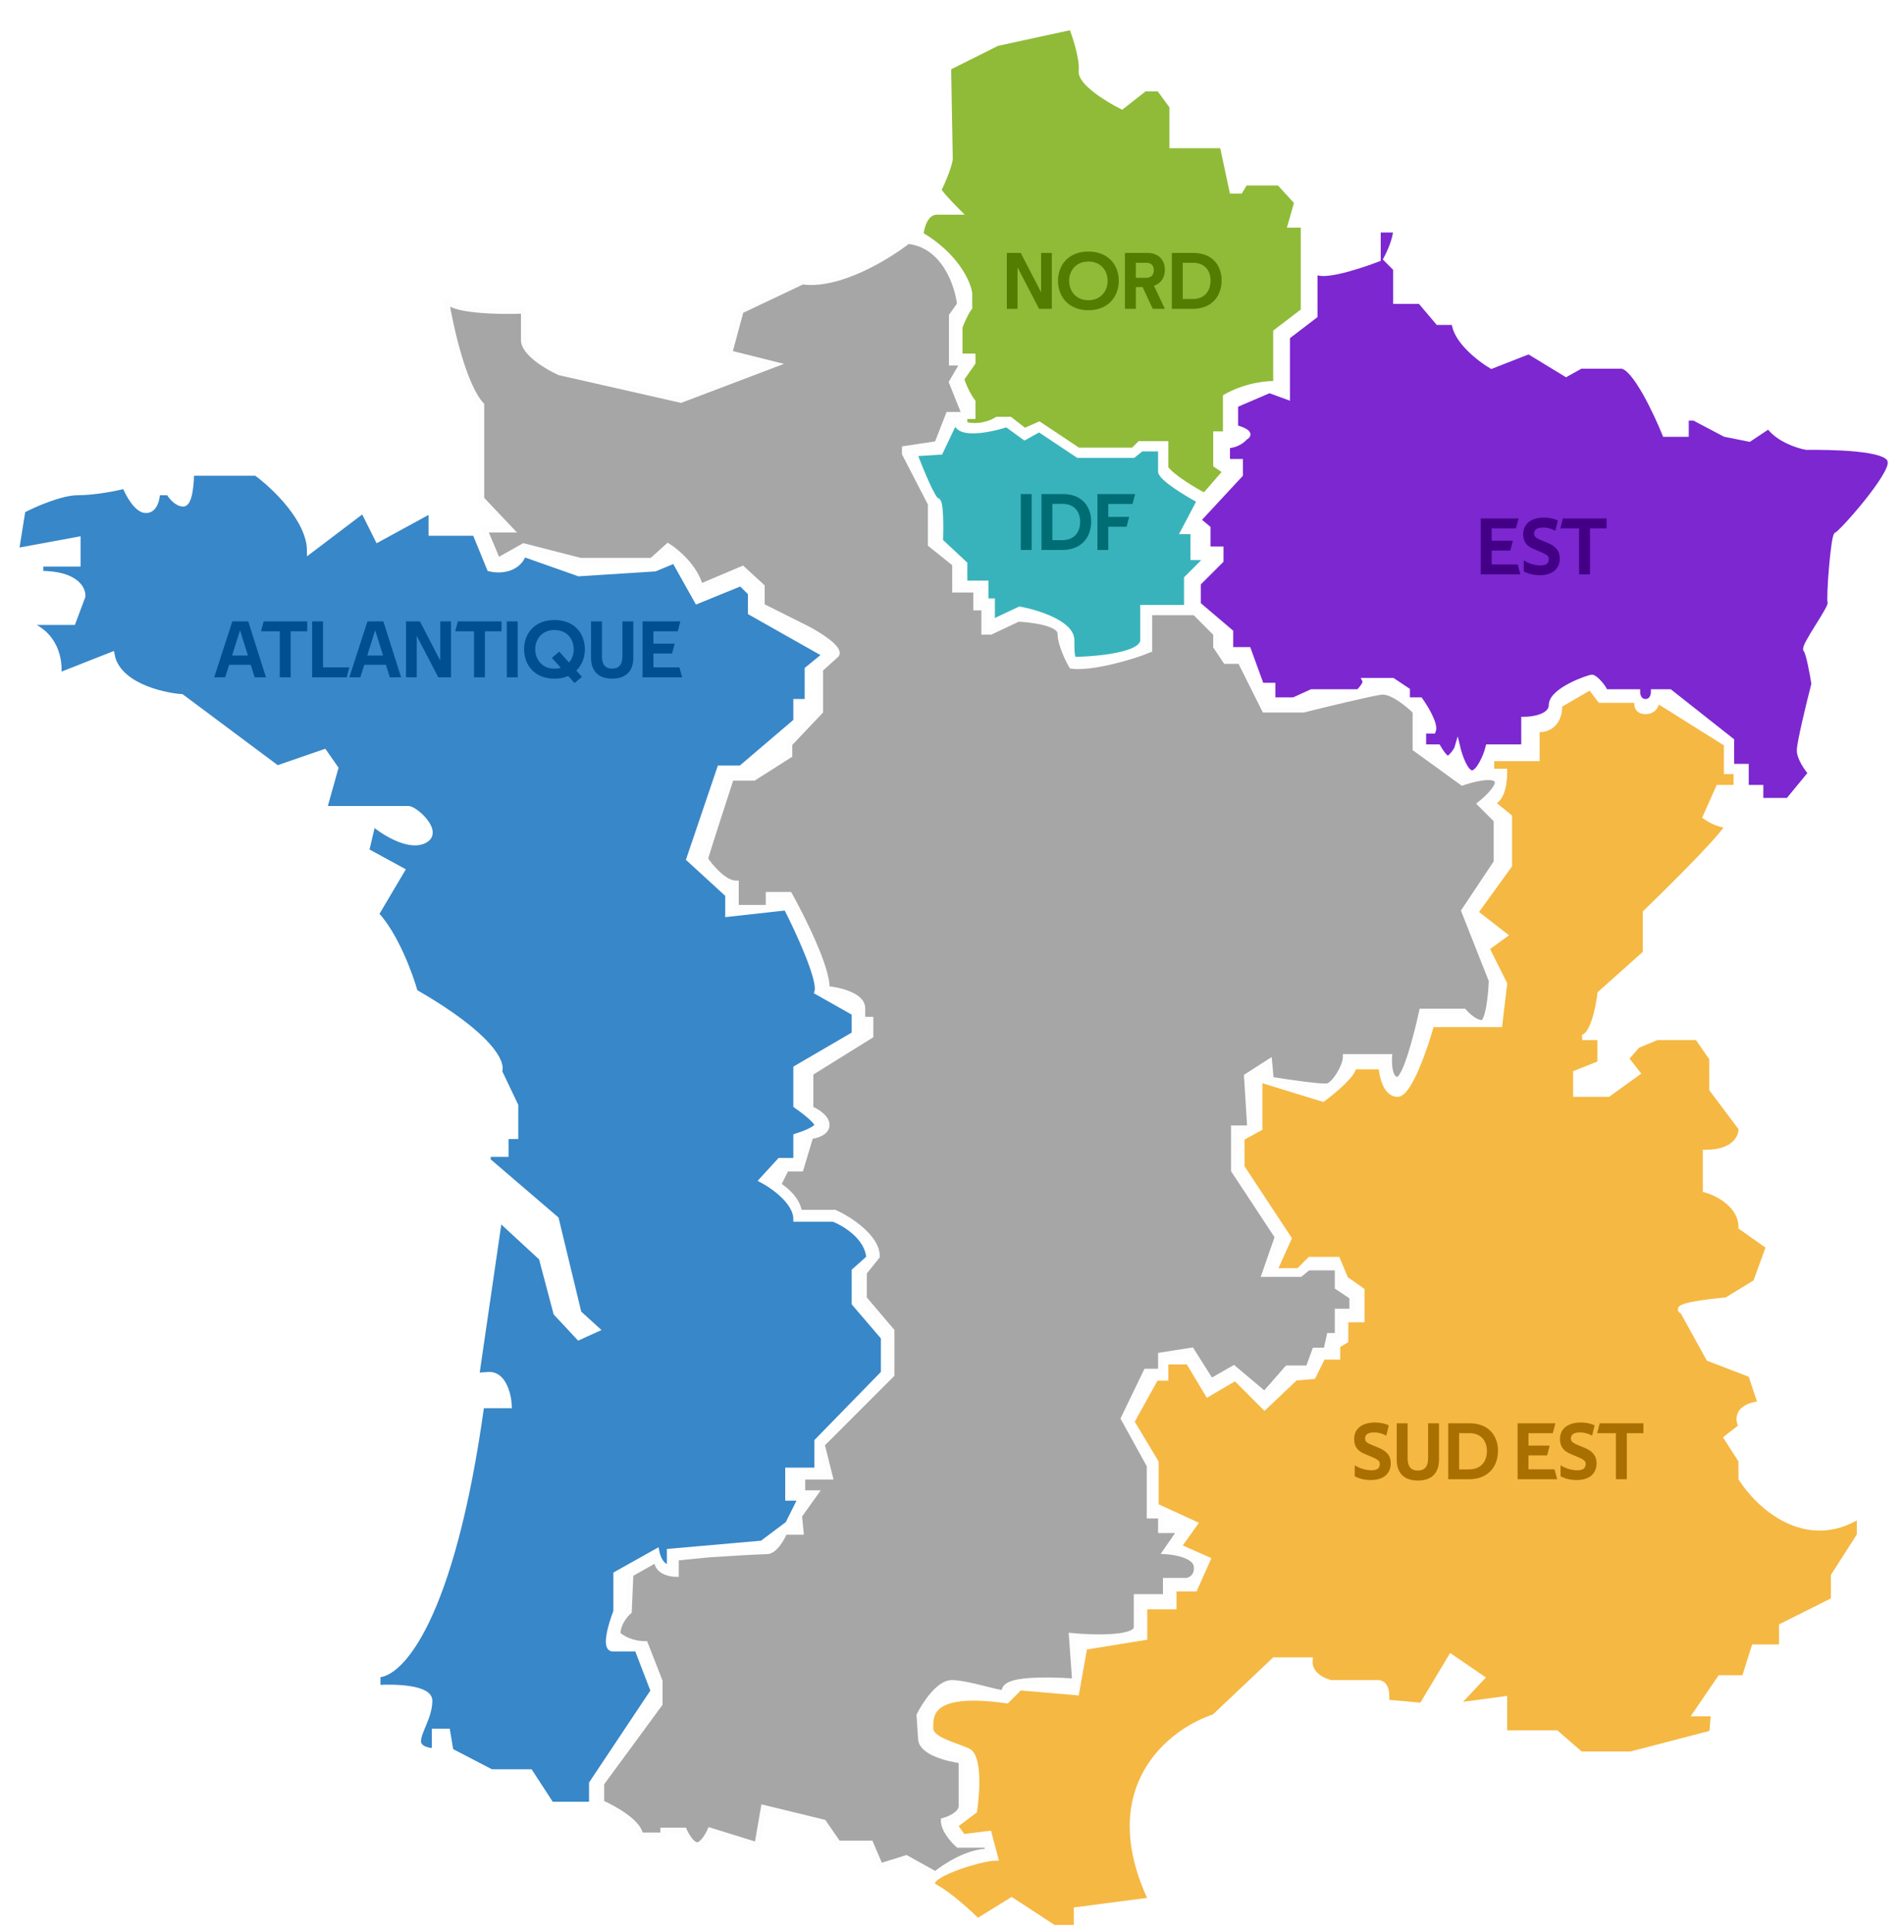 <svg width="703" height="713" viewBox="0 0 703 713" fill="none" xmlns="http://www.w3.org/2000/svg">
<g filter="url(#filter0_d_156_7)">
<g filter="url(#filter1_i_156_7)">
<path d="M28.746 173.79C22.521 173.79 12.584 178.18 8.394 180.375L6 195.339L28.746 191.149V200.127H14.979V203.719C27.908 203.719 30.741 209.305 30.541 212.099L26.95 221.676H8.394C20.845 225.028 22.361 236.241 21.563 241.429L41.316 233.647C43.231 244.661 59.273 248.612 67.054 249.21L102.37 275.547L119.728 269.562L123.918 275.547L119.728 290.512H134.094H150.854C153.248 290.512 163.424 299.49 156.241 302.483C150.495 304.877 141.477 299.091 137.686 295.899L135.291 306.074L148.46 313.257L138.883 329.419C146.066 337.08 151.453 351.765 153.248 358.15C181.501 374.431 185.771 384.487 184.374 387.48L190.36 400.05V411.423H186.768V418.007H180.184V420.401L205.324 441.95L213.704 476.667L220.288 482.653L213.704 485.646L205.324 476.667L199.937 456.316L184.374 441.95L175.994 499.413C174.996 499.612 174.438 499.892 180.184 499.413C185.93 498.934 187.766 506.795 187.966 510.786H177.79C166.776 590.276 147.662 610.148 139.481 610.148V614.937C145.866 614.538 158.636 614.937 158.636 619.725C158.636 625.711 154.446 631.098 154.446 634.69C154.446 637.563 158.436 638.281 160.431 638.281V631.098H165.22L166.417 638.281L181.381 646.063H195.747L203.528 658.034H218.493V650.253L241.238 616.134L235.253 600.571H226.274C222.922 600.571 225.675 591.393 227.471 586.804V573.037L242.435 564.657C243.393 569.446 246.027 570.643 247.224 570.643V564.657L281.343 561.664L290.92 554.481L295.708 544.904H290.92V534.728H301.694V523.954L326.235 498.814V485.646L315.461 473.076V461.104L320.848 456.316C320.369 448.654 311.87 443.546 307.68 441.95H293.913C293.913 435.725 285.533 429.779 281.343 427.584L287.927 420.401H293.913V411.423C296.506 410.625 301.694 408.669 301.694 407.233C301.694 405.796 296.506 401.846 293.913 400.05V386.283L315.461 373.713V365.931L301.694 358.15C303.131 353.84 294.711 335.604 290.321 327.024L268.773 329.419V322.236L254.407 309.067L265.78 275.547H273.561L293.913 258.189V251.006H298.103V239.034L304.687 233.647L277.153 218.085V210.902L273.561 207.31L257.4 213.895L249.02 198.93L241.837 201.923L213.704 203.719L193.353 196.536C190.958 202.761 183.975 202.721 180.783 201.923L175.396 188.755H159.234V180.375L139.481 191.149L134.094 180.375L114.341 195.339C114.341 183.846 101.173 171.396 94.588 166.607H70.646C70.646 170.398 70.047 177.98 67.653 177.98C65.258 177.98 63.064 175.187 62.266 173.79H58.076C58.076 175.985 57.238 180.375 53.886 180.375C50.534 180.375 47.301 174.389 46.104 171.396C42.912 172.194 34.971 173.79 28.746 173.79Z" fill="#3887C8" stroke="white" stroke-width="2"/>
<path d="M296.307 95.976C309.715 97.891 327.831 86.798 335.214 81.012C348.622 82.448 353.57 97.173 354.368 104.356L351.375 108.546V125.905H355.565L351.375 133.087L356.164 145.059H350.178L345.988 155.833L334.017 157.629V159.424L343.594 177.98V192.944L352.572 200.127V209.704H353.769H360.354V216.289H363.347V225.267H365.741L375.917 220.479C381.104 220.678 391.479 222.035 391.479 225.866C391.479 229.697 394.273 235.443 395.669 237.837C402.852 238.795 417.817 234.645 424.401 231.852V218.084H441.161L448.942 225.866V230.654L452.534 236.042H457.921L466.899 253.999H481.265C489.246 252.003 506.166 247.893 509.996 247.414C513.827 246.936 519.973 252.003 522.566 254.597V268.364L539.925 280.934C543.317 279.737 550.58 277.822 552.495 279.737C554.41 281.653 549.303 286.521 546.509 288.716L552.495 294.701V310.264L540.524 328.221L550.699 353.96C550.5 359.148 549.502 369.523 547.108 369.523C544.714 369.523 541.721 366.729 540.524 365.333H524.961C523.165 373.713 518.855 390.473 515.982 390.473C513.109 390.473 512.79 384.886 512.989 382.093H496.828C496.828 385.684 492.638 392.268 490.244 392.867C488.328 393.346 475.479 391.47 469.294 390.473L468.695 383.888L460.315 389.276L461.512 408.43H455.526V423.993L471.688 448.534L466.899 462.301H480.068L483.061 459.907H493.835V467.09L499.222 470.681V476.068H493.835V485.047H490.842L489.645 490.434H485.455L483.061 497.018H475.279L466.899 506.595L455.526 497.018L447.146 501.807L439.964 490.434L428.591 492.23V498.215H423.204L414.824 515.574L424.401 532.933V551.488H428.591V556.875H435.774L430.387 564.657C433.978 564.856 441.281 566.213 441.759 570.044C442.238 573.875 439.565 575.232 438.168 575.431H430.387V581.417H419.612V592.191C420.57 596.98 404.049 596.581 395.669 595.783L396.867 612.542C366.938 610.747 371.727 616.134 370.529 616.732C369.332 617.331 357.361 613.141 351.375 613.141C346.587 613.141 341.399 621.122 339.404 625.112L340.002 634.091C340.481 638.88 350.178 641.274 354.967 641.872V658.632C354.967 661.506 350.577 663.421 348.382 664.02C348.382 667.372 351.974 671.402 353.769 672.998H364.544V675.392C357.361 675.392 348.781 680.979 345.389 683.772L334.615 677.787L325.038 680.78L321.447 672.4H309.475L304.088 664.618L281.941 659.231L279.547 672.998L262.188 667.611C261.39 669.407 259.315 672.998 257.4 672.998C255.484 672.998 253.409 669.407 252.611 667.611H244.83V669.407H236.45C235.971 664.618 226.673 659.431 222.084 657.435V650.252L243.632 620.922V612.542L238.245 598.775C232.978 598.775 229.267 596.381 228.07 595.184C228.07 591.353 230.863 588.001 232.26 586.804L232.858 573.037L242.435 567.65C242.435 571.959 247.224 573.037 249.618 573.037V567.051L261.59 565.854C267.575 565.455 280.265 564.657 283.138 564.657C286.011 564.657 288.725 559.868 289.722 557.474H295.708L295.11 551.488L301.095 543.108H296.307V537.123H306.482L303.49 525.151L329.228 499.413V483.251L319.052 471.28V461.703L323.841 455.717C323.841 448.534 313.466 441.95 308.278 439.556H295.11C294.631 434.767 289.722 430.777 287.328 429.38L290.321 423.394H295.708L299.3 411.423C301.295 411.223 305.285 410.106 305.285 407.233C305.285 404.36 301.295 402.045 299.3 401.247V388.078L321.447 374.311V368.326H318.454V364.136C318.454 359.347 309.675 357.352 305.285 356.953C305.764 349.77 296.307 330.815 291.518 322.236H283.737V327.024H271.765V318.046C267.456 318.046 262.388 312.06 260.392 309.067C260.871 307.152 266.977 288.317 269.97 279.139H278.35L291.518 270.759V266.569L302.891 254.597V239.034L308.877 233.647C310.313 231.253 302.292 226.265 298.102 224.07L281.342 215.69V208.507L274.16 201.923L258.597 208.507C256.681 201.324 249.818 195.538 246.625 193.543L240.64 198.93H214.302L193.352 193.543L183.775 198.93L178.987 187.557H188.564L177.79 176.184V141.467C171.202 134.41 166.387 112.905 164.707 102.504C164.65 102.33 164.621 102.149 164.621 101.962C164.649 102.139 164.678 102.32 164.707 102.504C166.107 106.78 184.15 107.134 193.352 106.75V117.525C193.352 122.313 202.132 127.501 206.521 129.496L251.414 139.672L286.131 126.503L269.371 122.313L273.561 106.75L296.307 95.976Z" fill="#A6A6A6" stroke="#FDFDFD" stroke-width="2"/>
<path d="M347.187 158.826L353.172 146.256C351.736 153.439 364.944 150.845 371.728 148.65L378.312 153.439L383.699 150.446L398.065 160.023H418.416L421.409 157.629H428.592V166.009C428.592 168.403 438.169 174.189 442.958 176.783L436.972 188.156H440.564V197.733H445.951L438.169 205.514V216.289H422.008V228.26C422.008 234.844 398.664 235.443 397.466 235.443C396.269 235.443 395.671 236.041 395.671 228.26C395.671 222.035 382.901 218.084 376.516 216.887L366.341 221.676V213.894H363.946V207.31H356.165V200.127L347.187 191.747C347.386 186.759 347.426 176.783 345.989 176.783C344.553 176.783 339.804 165.211 337.609 159.424L347.187 158.826Z" fill="#39B3BB" stroke="white" stroke-width="2"/>
<path d="M485.456 108.547V91.188C485.456 95.498 501.019 90.589 508.801 87.597V76.822H515.385C515.385 80.174 512.991 85.402 511.794 87.597L515.385 91.188V103.159H524.364L530.948 110.941H536.934C537.412 117.645 546.311 124.508 550.701 127.102L564.468 121.715L578.235 130.095L583.622 127.102H598.586C603.375 127.102 611.356 143.862 614.748 152.242H622.529V146.256H625.522L636.895 152.242L645.873 154.038L653.056 149.249C656.408 154.038 663.631 156.432 666.823 157.031C675.203 157.031 697.949 157.031 697.949 162.418C699.146 167.206 679.393 189.354 678.196 189.354C676.999 189.354 675.203 212.698 675.802 214.494C676.401 216.289 665.626 230.655 666.823 231.852C667.781 232.81 669.218 240.631 669.816 244.422C668.021 251.405 664.429 266.09 664.429 268.963C664.429 271.837 667.222 275.747 668.619 277.343L660.239 287.519H650.063V282.731H644.676V274.949H639.289V265.372L616.543 247.415H610.558C610.558 248.612 609.959 251.006 607.565 251.006C605.171 251.006 604.572 248.612 604.572 247.415H592.601C592.601 246.218 589.009 242.028 587.812 242.028C586.615 242.028 572.848 246.816 572.848 252.204C572.848 256.513 566.064 257.591 562.672 257.591V267.766H549.504C548.705 271.158 545.912 277.343 543.518 277.343C541.124 277.343 538.929 271.158 538.131 267.766C537.732 269.163 535.497 271.956 534.539 271.956C533.582 271.956 531.746 269.163 530.948 267.766H525.561V261.781H529.152C530.11 259.386 526.359 253.201 524.364 250.408H519.575V246.816L514.188 243.225H504.012C504.491 244.183 502.615 246.417 501.618 247.415H484.259L477.675 250.408H469.894V245.021H465.704L460.915 231.852H454.331V225.268L442.359 215.092V207.311L450.739 198.931V194.741H445.951V186.959L442.359 183.966L457.922 167.206V162.418H453.134V156.432C456.486 156.432 458.92 154.437 459.718 153.439C462.591 152.003 458.521 150.446 456.127 149.848V141.468L468.696 136.081L475.281 138.475V116.328L485.456 108.547Z" fill="#7C27D0" stroke="white" stroke-width="2"/>
<path d="M368.137 7.986L350.18 16.964L350.778 50.484C350.778 52.879 347.187 61.258 346.588 61.857C346.109 62.336 351.177 67.643 353.771 70.237H345.99C341.68 70.237 340.203 75.824 340.004 78.617C352.933 86.279 357.362 96.175 357.961 100.166V105.553C356.524 107.468 354.968 111.139 354.37 112.736V123.51H359.158V125.904L354.968 131.89C356.405 136.2 358.36 139.272 359.158 140.27V145.657H356.165V148.65C361.433 150.086 366.341 148.051 368.137 146.854H372.925L378.312 151.044L383.7 148.65L398.065 158.227H418.417L420.811 155.833H430.388V164.811C432.782 168.163 440.963 172.992 444.754 174.987L452.535 166.008L448.944 163.614V152.241H452.535V138.474C460.197 134.164 468.098 133.486 471.091 133.686V114.531L481.267 106.75V81.61V75.026H476.478L478.872 66.646L472.288 59.463H459.718L457.922 62.456H454.929L451.338 45.696H432.782V31.33L427.994 24.746H422.607L414.227 31.33C409.039 28.736 398.784 22.471 399.262 18.161C399.741 13.852 397.068 5.591 395.671 2L368.137 7.986Z" fill="#8FBB39" stroke="white" stroke-width="2"/>
<path d="M634.499 282.731H641.083V276.745H637.492V266.569L611.753 250.408C611.753 251.804 610.915 254.598 607.563 254.598C604.211 254.598 604.171 251.804 604.57 250.408H590.803L587.211 245.619L575.838 252.203C575.838 260.344 570.252 261.581 567.458 261.182V271.956H550.698V276.745H555.487C555.487 285.843 552.295 288.118 550.698 288.118L557.283 293.505V311.462L544.713 328.82L555.487 337.2L548.903 341.989L555.487 355.158L553.691 370.122H528.551C526.157 378.701 520.291 395.86 515.981 395.86C511.672 395.86 510.195 389.077 509.996 385.685H499.82C499.82 388.558 492.238 394.863 488.447 397.656L465.103 390.473V408.43L458.519 412.022V422.796L475.877 449.133L470.492 461.105H479.469L483.659 456.915H493.834L496.827 464.097L502.813 468.287V479.062H496.827V486.843L493.834 488.639V492.829H488.447L484.856 500.012L478.271 500.61L466.899 511.385L456.124 500.61L445.949 506.596L438.766 494.625H430.386V500.61H426.794L417.816 516.772L426.794 531.736V547.897L441.16 554.482L435.174 562.862L445.949 567.65L441.16 578.424H433.379V585.009H422.604V596.382L400.457 599.973L397.465 616.733L376.514 614.937L371.726 619.726C342.396 615.536 343.593 625.712 343.593 629.902C343.593 634.092 351.973 635.887 357.36 638.282C361.67 640.197 360.752 653.844 359.754 660.429L352.571 665.816L355.564 670.006L365.141 668.809L367.536 677.787C362.148 677.787 338.805 684.97 345.389 688.561C350.657 691.435 357.959 698.139 360.952 701.131L373.522 693.35L389.085 703.526H397.465V696.941L425 693.35C405.367 651.69 432.383 630.899 448.344 625.712L470.492 604.762H483.659C483.18 610.029 488.647 612.543 491.441 613.142H508.799C512.151 613.142 512.191 617.93 511.792 620.324L524.961 621.522L535.735 603.564L547.108 611.346L537.531 621.522L555.488 619.127V631.697H574.642L583.62 639.479H602.176L632.105 631.697L632.703 624.514H626.119L635.098 611.346H644.076L647.668 599.973H657.843V592.192L676.998 582.614V573.636L686.575 558.672V551.489C666.463 563.939 649.064 547.498 642.879 537.722V531.137L637.492 522.757L642.879 518.567C640.006 512.342 646.47 510.387 650.062 510.187L646.47 499.413L630.908 493.427L621.33 476.069C617.021 474.153 630.309 472.477 637.492 471.879L648.266 465.295L653.055 452.126L642.879 444.943C642.879 436.803 634.1 432.373 629.71 431.176V417.409C640.724 417.409 643.079 411.423 642.879 408.43L632.105 394.065V382.692L626.718 374.91H611.753L604.57 377.903L600.38 382.692L604.57 388.079L593.796 395.86H581.825V388.079L590.803 384.488V374.91H584.219C588.05 374.432 590.205 363.937 590.803 358.749L607.563 343.785V328.82C618.737 318.046 640.365 296.498 637.492 296.498C634.619 296.498 631.107 294.502 629.71 293.505L634.499 282.731Z" fill="#F5B843" stroke="white" stroke-width="2"/>
</g>
<path d="M512.77 522.14L511.84 525.92C510.07 524.96 508.69 524.72 507.34 524.72C505.3 524.72 504.01 525.41 504.01 526.94C504.01 528.11 504.73 528.59 506.44 529.31L508.96 530.36C511.63 531.47 513.49 533 513.49 536.12C513.49 540.05 510.67 542.3 506.17 542.3C503.83 542.3 501.67 541.76 500.2 540.89V536.84C502 538.01 504.25 538.7 506.44 538.7C508.42 538.7 509.47 537.98 509.47 536.3C509.47 535.22 508.57 534.65 506.68 533.84L503.92 532.67C501.97 531.86 499.99 530.57 499.99 527.12C499.99 523.43 502.84 521.06 507.76 521.06C509.59 521.06 511.6 521.48 512.77 522.14ZM519.729 534.26C519.729 537.32 520.989 538.79 523.509 538.79C526.029 538.79 527.289 537.32 527.289 534.26V521.36H531.309V534.77C531.309 539.72 528.609 542.48 523.509 542.48C518.409 542.48 515.709 539.72 515.709 534.77V521.36H519.729V534.26ZM534.724 542V521.36H542.704C549.454 521.36 553.084 525.77 553.084 531.5C553.084 537.44 549.364 542 542.404 542H534.724ZM538.744 524.99V538.37H542.404C546.874 538.37 549.004 535.37 549.004 531.62C549.004 527.96 546.934 524.99 542.524 524.99H538.744ZM560.33 542V521.36H574.28L573.32 525.02H564.35V529.58H572.18L571.22 533.21H564.35V538.34H573.95L574.94 542H560.33ZM588.766 522.14L587.836 525.92C586.066 524.96 584.686 524.72 583.336 524.72C581.296 524.72 580.006 525.41 580.006 526.94C580.006 528.11 580.726 528.59 582.436 529.31L584.956 530.36C587.626 531.47 589.486 533 589.486 536.12C589.486 540.05 586.666 542.3 582.166 542.3C579.826 542.3 577.666 541.76 576.196 540.89V536.84C577.996 538.01 580.246 538.7 582.436 538.7C584.416 538.7 585.466 537.98 585.466 536.3C585.466 535.22 584.566 534.65 582.676 533.84L579.916 532.67C577.966 531.86 575.986 530.57 575.986 527.12C575.986 523.43 578.836 521.06 583.756 521.06C585.586 521.06 587.596 521.48 588.766 522.14ZM606.769 521.36V525.02H600.649V542H596.629V525.02H589.699L590.659 521.36H606.769Z" fill="#A96F00"/>
<path d="M79.09 246L85.78 225.36H91.66L98.2 246H94.03L92.59 241.38H84.61L83.14 246H79.09ZM85.69 237.96H91.54L88.63 228.63L85.69 237.96ZM113.439 225.36V229.02H107.319V246H103.299V229.02H96.369L97.329 225.36H113.439ZM115.252 246V225.36H119.272V242.34H128.962L128.032 246H115.252ZM128.983 246L135.673 225.36H141.553L148.093 246H143.923L142.483 241.38H134.503L133.033 246H128.983ZM135.583 237.96H141.433L138.523 228.63L135.583 237.96ZM149.91 246V225.36H155.04L162.57 239.88V225.36H166.53V246H161.82L153.87 230.7V246H149.91ZM185.158 225.36V229.02H179.038V246H175.018V229.02H168.088L169.048 225.36H185.158ZM187.12 246V225.36H191.14V246H187.12ZM204.723 228.54C200.073 228.54 197.613 231.96 197.613 235.62C197.613 239.34 200.073 242.82 204.723 242.82C205.563 242.82 206.373 242.7 207.063 242.49L203.763 238.83L206.493 236.52L210.093 240.54C211.233 239.22 211.833 237.45 211.833 235.62C211.833 231.96 209.373 228.54 204.723 228.54ZM204.723 224.85C212.073 224.85 215.943 229.86 215.943 235.62C215.943 238.68 214.863 241.53 212.793 243.54L214.863 245.82L212.133 248.13L209.793 245.52C208.353 246.15 206.643 246.51 204.723 246.51C197.373 246.51 193.503 241.44 193.503 235.62C193.503 229.86 197.373 224.85 204.723 224.85ZM222.249 238.26C222.249 241.32 223.509 242.79 226.029 242.79C228.549 242.79 229.809 241.32 229.809 238.26V225.36H233.829V238.77C233.829 243.72 231.129 246.48 226.029 246.48C220.929 246.48 218.229 243.72 218.229 238.77V225.36H222.249V238.26ZM237.244 246V225.36H251.194L250.234 229.02H241.264V233.58H249.094L248.134 237.21H241.264V242.34H250.864L251.854 246H237.244Z" fill="#004F91"/>
<path d="M546.74 208V187.36H560.69L559.73 191.02H550.76V195.58H558.59L557.63 199.21H550.76V204.34H560.36L561.35 208H546.74ZM575.176 188.14L574.246 191.92C572.476 190.96 571.096 190.72 569.746 190.72C567.706 190.72 566.416 191.41 566.416 192.94C566.416 194.11 567.136 194.59 568.846 195.31L571.366 196.36C574.036 197.47 575.896 199 575.896 202.12C575.896 206.05 573.076 208.3 568.576 208.3C566.236 208.3 564.076 207.76 562.606 206.89V202.84C564.406 204.01 566.656 204.7 568.846 204.7C570.826 204.7 571.876 203.98 571.876 202.3C571.876 201.22 570.976 200.65 569.086 199.84L566.326 198.67C564.376 197.86 562.396 196.57 562.396 193.12C562.396 189.43 565.246 187.06 570.166 187.06C571.996 187.06 574.006 187.48 575.176 188.14ZM593.179 187.36V191.02H587.059V208H583.039V191.02H576.109L577.069 187.36H593.179Z" fill="#430087"/>
<path d="M376.89 199V178.36H380.91V199H376.89ZM384.533 199V178.36H392.513C399.263 178.36 402.893 182.77 402.893 188.5C402.893 194.44 399.173 199 392.213 199H384.533ZM388.553 181.99V195.37H392.213C396.683 195.37 398.813 192.37 398.813 188.62C398.813 184.96 396.743 181.99 392.333 181.99H388.553ZM405.187 199V178.36H419.137L418.147 182.02H409.207V186.79H416.917L415.957 190.42H409.207V199H405.187Z" fill="#006D74"/>
<path d="M371.74 110V89.36H376.87L384.4 103.88V89.36H388.36V110H383.65L375.7 94.7V110H371.74ZM401.858 92.54C397.208 92.54 394.748 95.96 394.748 99.62C394.748 103.34 397.208 106.82 401.858 106.82C406.508 106.82 408.968 103.34 408.968 99.62C408.968 95.96 406.508 92.54 401.858 92.54ZM401.858 88.85C409.208 88.85 413.078 93.86 413.078 99.62C413.078 105.44 409.208 110.51 401.858 110.51C394.508 110.51 390.638 105.44 390.638 99.62C390.638 93.86 394.508 88.85 401.858 88.85ZM415.363 110V89.36H423.643C427.873 89.36 430.093 92.03 430.093 95.51C430.093 98.27 428.833 100.55 426.073 101.48L430.093 110H425.623L421.873 101.96H419.383V110H415.363ZM419.383 92.99V98.54H423.223C425.173 98.54 426.013 97.31 426.013 95.72C426.013 94.22 425.203 92.99 423.313 92.99H419.383ZM432.678 110V89.36H440.658C447.408 89.36 451.038 93.77 451.038 99.5C451.038 105.44 447.318 110 440.358 110H432.678ZM436.698 92.99V106.37H440.358C444.828 106.37 446.958 103.37 446.958 99.62C446.958 95.96 444.888 92.99 440.478 92.99H436.698Z" fill="#537D00"/>
</g>
<defs>
<filter id="filter0_d_156_7" x="0.789" y="0.842" width="702.211" height="711.684" filterUnits="userSpaceOnUse" color-interpolation-filters="sRGB">
<feFlood flood-opacity="0" result="BackgroundImageFix"/>
<feColorMatrix in="SourceAlpha" type="matrix" values="0 0 0 0 0 0 0 0 0 0 0 0 0 0 0 0 0 0 127 0" result="hardAlpha"/>
<feOffset dy="4"/>
<feGaussianBlur stdDeviation="2"/>
<feComposite in2="hardAlpha" operator="out"/>
<feColorMatrix type="matrix" values="0 0 0 0 0 0 0 0 0 0 0 0 0 0 0 0 0 0 0.25 0"/>
<feBlend mode="normal" in2="BackgroundImageFix" result="effect1_dropShadow_156_7"/>
<feBlend mode="normal" in="SourceGraphic" in2="effect1_dropShadow_156_7" result="shape"/>
</filter>
<filter id="filter1_i_156_7" x="4.789" y="0.842" width="694.211" height="707.684" filterUnits="userSpaceOnUse" color-interpolation-filters="sRGB">
<feFlood flood-opacity="0" result="BackgroundImageFix"/>
<feBlend mode="normal" in="SourceGraphic" in2="BackgroundImageFix" result="shape"/>
<feColorMatrix in="SourceAlpha" type="matrix" values="0 0 0 0 0 0 0 0 0 0 0 0 0 0 0 0 0 0 127 0" result="hardAlpha"/>
<feOffset dy="4"/>
<feGaussianBlur stdDeviation="2"/>
<feComposite in2="hardAlpha" operator="arithmetic" k2="-1" k3="1"/>
<feColorMatrix type="matrix" values="0 0 0 0 0 0 0 0 0 0 0 0 0 0 0 0 0 0 0.25 0"/>
<feBlend mode="normal" in2="shape" result="effect1_innerShadow_156_7"/>
</filter>
</defs>
</svg>
